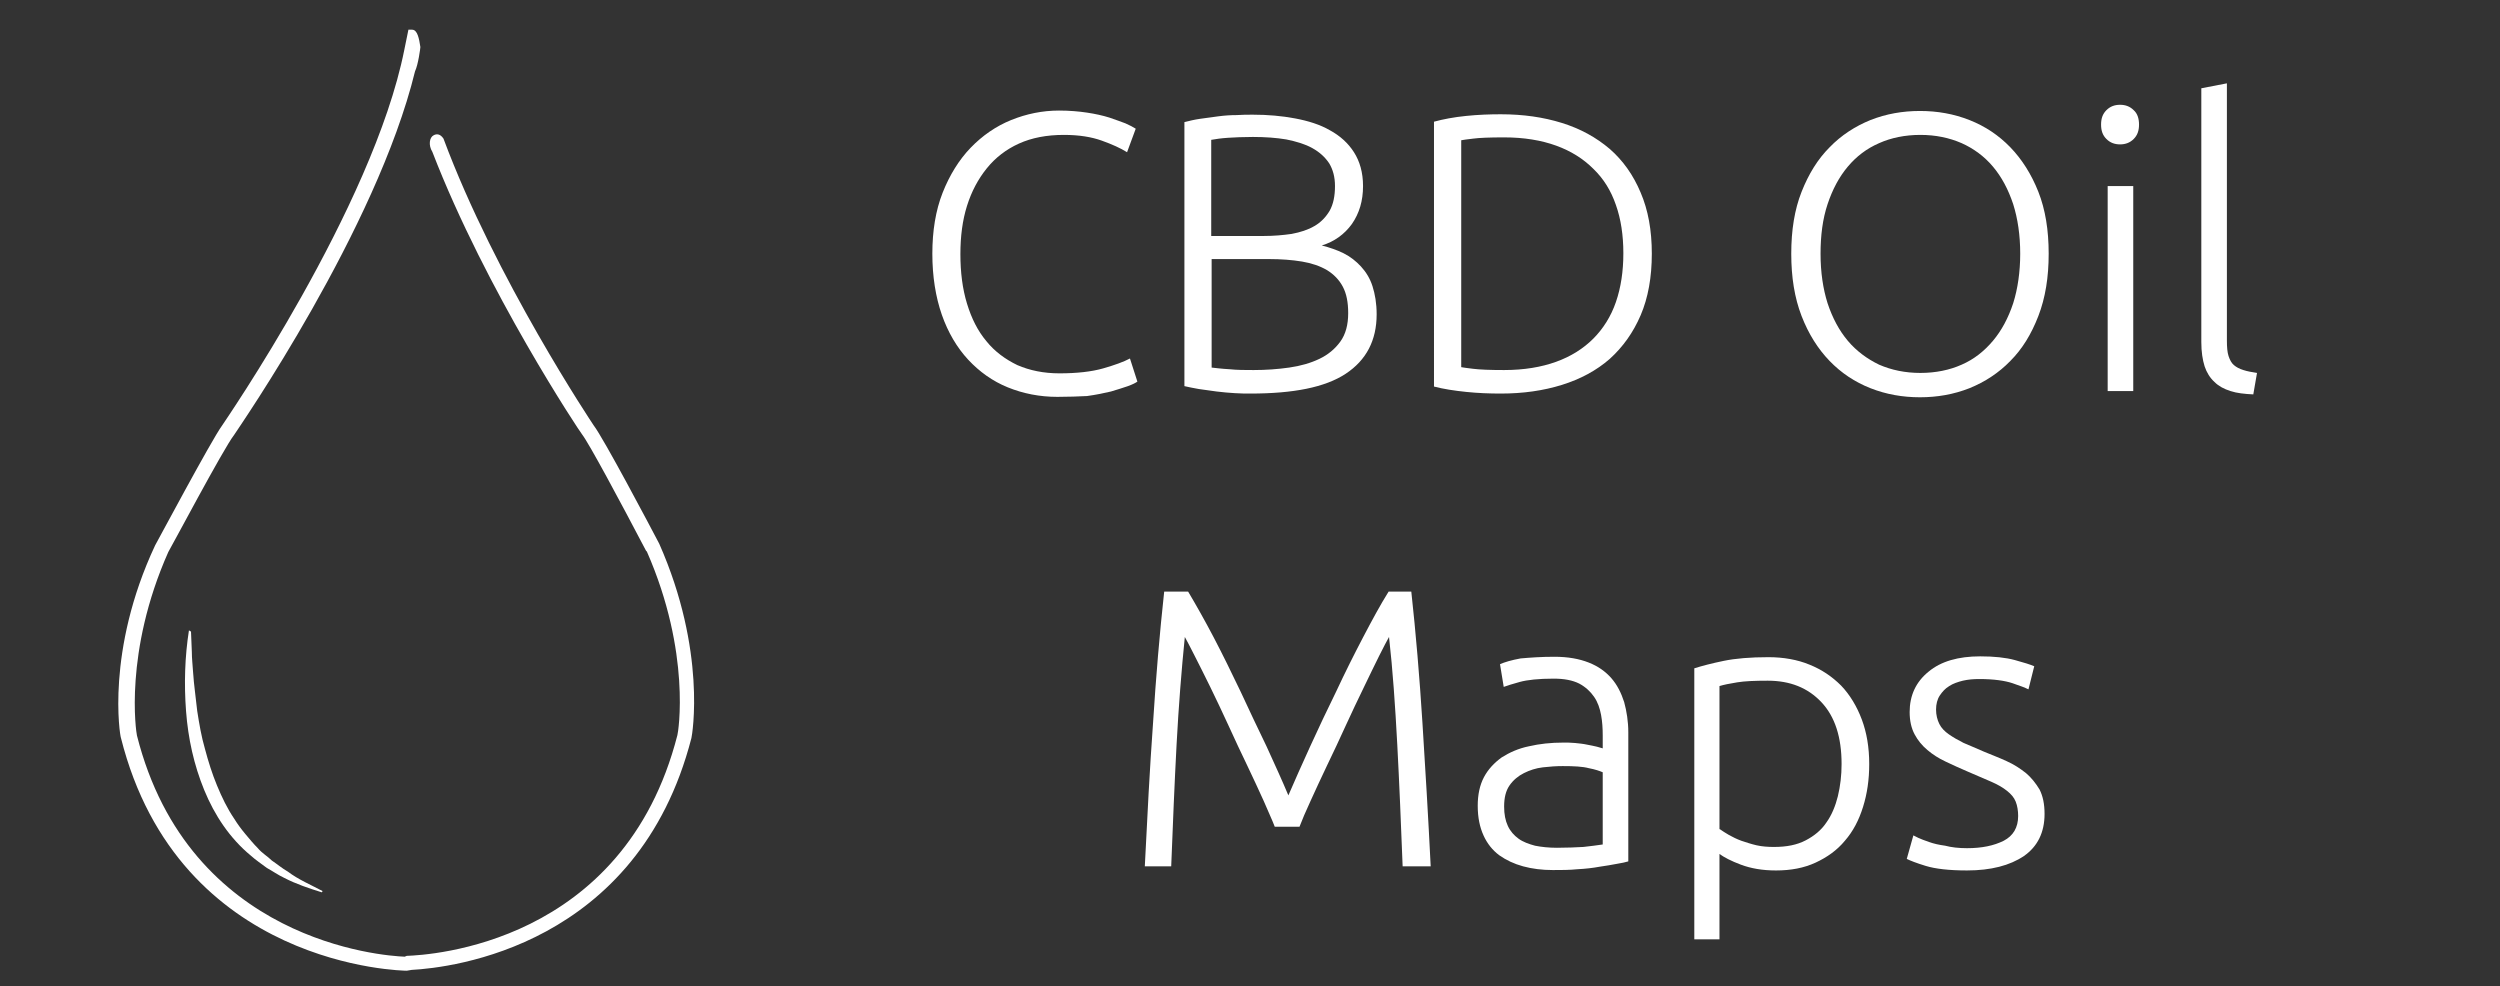 <?xml version="1.0" encoding="utf-8"?>
<!-- Generator: Adobe Illustrator 21.1.0, SVG Export Plug-In . SVG Version: 6.00 Build 0)  -->
<svg version="1.1" id="Layer_1" xmlns="http://www.w3.org/2000/svg" xmlns:xlink="http://www.w3.org/1999/xlink" x="0px" y="0px"
	 viewBox="0 0 606 239" style="enable-background:new 0 0 606 239;" xml:space="preserve">
<rect x="0" y="0" width="606" height="239" fill="#333333" stroke="none"/>
<style type="text/css">
	.st0{fill:#fff;}
	.st1{fill:#fff;}
</style>
<g>
	<path class="st0" d="M29.3,178.8c14,55.8,68.6,56.5,69.3,56.5l1.2-0.2c9.6-0.5,54.8-5.7,67.8-56.2c0.2-0.8,3.7-21.1-7.8-47.1
		c-2.2-4.2-13.5-25.6-15.9-28.7c-0.2-0.3-23.8-35.6-36.4-69.5c-0.8-1.2-1.7-1.2-2.4-0.8c-1,0.5-1.3,2.4-0.3,4
		c13,33.7,35.9,68.1,36.3,68.5c1.7,2.2,9.1,16,15.5,28.2l0.2,0.2c10.8,24.6,7.6,43.9,7.4,44.5c-13,50.8-60.2,53.3-65.6,53.5
		l-0.5,0.2c-5.4-0.2-52.3-3.7-64.9-53.6c-0.2-0.8-3.2-20.2,7.6-44.5c0.2-0.2,13.5-25.3,15.9-28.3c1.3-2,34.6-50.1,43.9-88.2l0,0
		c0.8-1.7,1.3-5.7,1.3-5.9c-0.3-2-0.7-4.2-2-4.2h-0.2h-0.7l-1,4.9c-7.6,38.1-43.9,90.6-44.2,91.1c-2.5,3.4-16,28.7-16.2,29
		C25.6,157.8,29.1,178.4,29.3,178.8L29.3,178.8z"/>
	<g>
		<path class="st0" d="M46.3,153.1l0.2,4.9c0,1.7,0.2,3.2,0.3,4.9c0.2,3.2,0.7,6.4,1,9.4c0.5,3.2,1,6.2,1.9,9.3
			c0.8,3,1.7,5.9,2.9,8.8c1.2,2.9,2.5,5.6,4.2,8.1c0.8,1.3,1.7,2.5,2.7,3.7c1,1.2,2,2.4,3,3.4c1,1.2,2.4,2,3.4,3
			c1.2,0.8,2.5,1.9,3.9,2.7c2.5,1.9,5.6,3.2,8.4,4.7l-0.2,0.3c-3.2-1-6.2-2-9.1-3.5c-1.5-0.7-2.9-1.7-4.2-2.4c-1.3-1-2.7-1.9-3.9-3
			c-5.1-4.2-8.8-9.8-11.3-15.9c-2.5-6.1-3.9-12.5-4.4-19.1c-0.5-6.6-0.3-13.2,0.7-19.6L46.3,153.1z"/>
	</g>
</g>
<g>
	<path class="st1" d="M256.3,96.2c-4.3,0-8.3-0.8-12-2.3c-3.7-1.5-6.9-3.8-9.6-6.7c-2.7-2.9-4.9-6.6-6.4-10.9
		C226.8,72,226,67,226,61.5s0.8-10.5,2.5-14.8c1.7-4.3,4-8,6.8-10.9c2.8-2.9,6.1-5.2,9.8-6.7c3.7-1.5,7.6-2.3,11.6-2.3
		c2.5,0,4.8,0.2,6.8,0.5c2,0.3,3.8,0.7,5.4,1.2c1.5,0.5,2.8,1,3.9,1.4c1.1,0.5,1.9,0.9,2.5,1.3l-2.1,5.7c-1.6-1-3.6-1.9-6.1-2.8
		c-2.5-0.9-5.5-1.4-9.2-1.4c-4.2,0-7.8,0.7-10.9,2.1c-3.1,1.4-5.7,3.4-7.8,6c-2.1,2.6-3.7,5.6-4.8,9.1c-1.1,3.5-1.6,7.4-1.6,11.7
		c0,4.4,0.5,8.4,1.6,12c1.1,3.6,2.6,6.6,4.7,9.1c2,2.5,4.6,4.4,7.5,5.8c3,1.3,6.4,2,10.2,2c4.2,0,7.8-0.4,10.6-1.2
		c2.8-0.8,5-1.6,6.5-2.4l1.8,5.6c-0.4,0.3-1.2,0.7-2.3,1.1c-1.1,0.4-2.5,0.8-4.1,1.3c-1.7,0.4-3.6,0.8-5.8,1.1
		C261.5,96.1,259,96.2,256.3,96.2z"/>
	<path class="st1" d="M303.1,95.4c-1.1,0-2.4,0-3.8-0.1c-1.4-0.1-2.9-0.2-4.4-0.4c-1.5-0.2-2.9-0.4-4.3-0.6
		c-1.3-0.2-2.5-0.5-3.5-0.7v-64c1.2-0.3,2.4-0.6,3.8-0.8c1.4-0.2,2.9-0.4,4.4-0.6c1.5-0.2,3-0.3,4.4-0.3c1.4-0.1,2.8-0.1,4-0.1
		c3.6,0,7,0.3,10.2,0.9c3.2,0.6,6.1,1.5,8.5,2.9c2.4,1.3,4.4,3.1,5.8,5.3c1.4,2.2,2.2,4.9,2.2,8.2c0,3.6-0.9,6.6-2.7,9.2
		c-1.8,2.5-4.3,4.3-7.3,5.2c1.9,0.5,3.7,1.1,5.3,1.9c1.6,0.8,3,1.9,4.2,3.2s2.2,2.9,2.8,4.8s1,4.1,1,6.8c0,6.3-2.5,11.1-7.5,14.4
		S313.5,95.4,303.1,95.4z M293.7,57.2h12.7c2.4,0,4.6-0.2,6.7-0.5c2.1-0.4,4-1,5.5-1.9c1.6-0.9,2.8-2.2,3.7-3.7
		c0.9-1.6,1.3-3.6,1.3-6c0-2.2-0.5-4-1.4-5.5c-1-1.5-2.3-2.7-4.1-3.7c-1.8-1-3.9-1.6-6.3-2.1c-2.4-0.4-5.1-0.6-8.1-0.6
		c-2.4,0-4.4,0.1-6,0.2c-1.6,0.1-3,0.3-4.1,0.5V57.2z M293.7,62.8v26.3c1,0.1,2.4,0.3,4.3,0.4c1.9,0.2,3.9,0.2,5.9,0.2
		c2.9,0,5.8-0.2,8.6-0.6c2.8-0.4,5.2-1.1,7.3-2.1c2.1-1,3.8-2.4,5.1-4.2c1.3-1.8,1.9-4.1,1.9-6.9c0-2.6-0.4-4.7-1.3-6.4
		c-0.9-1.7-2.2-3-3.8-4c-1.7-1-3.7-1.7-6.1-2.1c-2.4-0.4-5.1-0.6-8-0.6H293.7z"/>
	<path class="st1" d="M400.4,61.5c0,5.7-0.9,10.7-2.7,14.9c-1.8,4.2-4.3,7.7-7.5,10.6c-3.2,2.8-7.1,4.9-11.6,6.3
		c-4.5,1.4-9.4,2.1-14.8,2.1c-2.7,0-5.5-0.1-8.4-0.4c-2.9-0.3-5.5-0.7-7.8-1.3V29.5c2.2-0.6,4.8-1.1,7.8-1.4
		c2.9-0.3,5.8-0.4,8.4-0.4c5.4,0,10.3,0.7,14.8,2.1c4.5,1.4,8.3,3.5,11.6,6.3c3.2,2.8,5.7,6.3,7.5,10.6
		C399.5,50.9,400.4,55.8,400.4,61.5z M354.2,89c0.4,0.1,1.4,0.2,2.9,0.4c1.6,0.2,4.1,0.3,7.5,0.3c4.8,0,9-0.7,12.6-2
		c3.6-1.3,6.6-3.2,9-5.6c2.4-2.4,4.3-5.4,5.5-8.9c1.2-3.5,1.8-7.4,1.8-11.8c0-4.4-0.6-8.3-1.8-11.7c-1.2-3.5-3-6.4-5.5-8.8
		c-2.4-2.4-5.4-4.3-9-5.6c-3.6-1.3-7.8-2-12.6-2c-3.5,0-6,0.1-7.5,0.3c-1.6,0.2-2.5,0.3-2.9,0.4V89z"/>
	<path class="st1" d="M496.6,61.5c0,5.7-0.8,10.7-2.5,15.1c-1.7,4.4-3.9,8-6.8,10.9c-2.8,2.9-6.2,5.1-9.9,6.6
		c-3.8,1.5-7.8,2.2-12,2.2s-8.2-0.7-12-2.2c-3.8-1.5-7.1-3.7-9.9-6.6c-2.8-2.9-5.1-6.5-6.8-10.9c-1.7-4.4-2.5-9.4-2.5-15.1
		c0-5.7,0.8-10.7,2.5-15c1.7-4.3,3.9-7.9,6.8-10.8c2.8-2.9,6.2-5.1,9.9-6.6c3.8-1.5,7.8-2.2,12-2.2s8.2,0.7,12,2.2
		c3.8,1.5,7.1,3.7,9.9,6.6c2.8,2.9,5.1,6.5,6.8,10.8C495.8,50.8,496.6,55.8,496.6,61.5z M489.7,61.5c0-4.5-0.6-8.5-1.7-12
		c-1.2-3.6-2.8-6.6-4.9-9.1s-4.7-4.4-7.6-5.7c-3-1.3-6.3-2-10-2c-3.7,0-7.1,0.7-10,2c-3,1.3-5.5,3.2-7.6,5.7s-3.7,5.5-4.9,9.1
		c-1.2,3.6-1.7,7.6-1.7,12c0,4.5,0.6,8.5,1.7,12c1.2,3.6,2.8,6.6,4.9,9.1s4.7,4.4,7.6,5.8c3,1.3,6.3,2,10,2c3.7,0,7.1-0.7,10-2
		c3-1.3,5.5-3.3,7.6-5.8s3.7-5.5,4.9-9.1C489.1,70,489.7,65.9,489.7,61.5z"/>
	<path class="st1" d="M518.5,30.2c0,1.5-0.4,2.6-1.3,3.5c-0.9,0.9-2,1.3-3.3,1.3c-1.3,0-2.4-0.4-3.3-1.3c-0.9-0.9-1.3-2-1.3-3.5
		c0-1.5,0.4-2.6,1.3-3.5c0.9-0.9,2-1.3,3.3-1.3c1.3,0,2.4,0.4,3.3,1.3C518.1,27.5,518.5,28.7,518.5,30.2z M517.1,94.8h-6.2V45.1h6.2
		V94.8z"/>
	<path class="st1" d="M546.2,95.6c-2.1-0.1-4-0.3-5.5-0.8c-1.6-0.5-2.9-1.2-3.9-2.2c-1.1-1-1.9-2.3-2.4-3.8
		c-0.5-1.6-0.8-3.5-0.8-5.9V21.4l6.2-1.2v62.4c0,1.5,0.1,2.8,0.4,3.7c0.3,0.9,0.7,1.7,1.3,2.2c0.6,0.5,1.3,0.9,2.3,1.2
		c0.9,0.3,2,0.5,3.3,0.7L546.2,95.6z"/>
	<path class="st1" d="M309,200.4c-0.6-1.6-1.6-3.7-2.7-6.3c-1.2-2.6-2.5-5.5-4-8.6c-1.5-3.1-3-6.3-4.5-9.6c-1.5-3.3-3-6.4-4.4-9.3
		c-1.4-2.9-2.7-5.4-3.8-7.6c-1.1-2.2-1.9-3.7-2.4-4.6c-0.8,8-1.5,16.7-2,26.1c-0.5,9.4-0.9,19.2-1.3,29.5h-6.4
		c0.6-12.1,1.2-23.7,2-34.8c0.7-11.1,1.6-21.7,2.7-31.8h5.8c1.9,3.2,4,6.9,6.2,11.1c2.2,4.2,4.3,8.5,6.5,13.1
		c2.1,4.5,4.2,9,6.3,13.3c2,4.4,3.8,8.3,5.3,11.9c1.5-3.5,3.3-7.5,5.3-11.9c2-4.4,4.1-8.8,6.3-13.3c2.1-4.5,4.3-8.9,6.5-13.1
		c2.2-4.2,4.2-7.9,6.2-11.1h5.5c1.1,10.1,2,20.7,2.7,31.8c0.7,11.1,1.4,22.7,2,34.8H340c-0.4-10.3-0.8-20.1-1.3-29.5
		c-0.5-9.4-1.1-18.1-2-26.1c-0.5,0.9-1.3,2.4-2.4,4.6c-1.1,2.2-2.3,4.7-3.7,7.6c-1.4,2.9-2.9,6-4.4,9.3c-1.5,3.3-3,6.5-4.5,9.6
		c-1.5,3.1-2.8,6-4,8.6c-1.2,2.6-2.1,4.7-2.7,6.3H309z"/>
	<path class="st1" d="M376.8,159.2c3.3,0,6,0.5,8.3,1.4c2.3,0.9,4.1,2.2,5.5,3.8c1.4,1.6,2.4,3.6,3.1,5.8c0.6,2.2,1,4.7,1,7.3v31.3
		c-0.6,0.2-1.6,0.4-2.8,0.6c-1.2,0.2-2.6,0.5-4.2,0.7c-1.6,0.3-3.4,0.5-5.3,0.6c-2,0.2-4,0.2-6,0.2c-2.6,0-5-0.3-7.2-0.9
		c-2.2-0.6-4.1-1.5-5.8-2.7c-1.6-1.2-2.9-2.8-3.8-4.8c-0.9-2-1.4-4.3-1.4-7.2c0-2.7,0.5-5,1.5-6.9c1-1.9,2.5-3.5,4.3-4.8
		c1.9-1.2,4.1-2.2,6.6-2.7c2.6-0.6,5.3-0.9,8.4-0.9c0.9,0,1.8,0,2.8,0.1c1,0.1,2,0.2,2.9,0.4c0.9,0.2,1.7,0.3,2.4,0.5
		c0.7,0.2,1.1,0.3,1.4,0.4v-3.1c0-1.7-0.1-3.4-0.4-5c-0.3-1.6-0.8-3.1-1.7-4.4c-0.9-1.3-2.1-2.4-3.6-3.2c-1.6-0.8-3.6-1.2-6.2-1.2
		c-3.6,0-6.4,0.3-8.2,0.8c-1.8,0.5-3.1,0.9-3.9,1.2l-0.9-5.5c1.1-0.5,2.8-1,5-1.4C370.9,159.4,373.6,159.2,376.8,159.2z
		 M377.4,205.5c2.4,0,4.6-0.1,6.4-0.2c1.8-0.2,3.4-0.4,4.7-0.6v-17.5c-0.7-0.3-1.8-0.7-3.4-1c-1.5-0.4-3.6-0.5-6.3-0.5
		c-1.5,0-3.1,0.1-4.8,0.3c-1.7,0.2-3.2,0.7-4.6,1.4c-1.4,0.7-2.6,1.7-3.5,3c-0.9,1.3-1.3,3-1.3,5.1c0,1.9,0.3,3.4,0.9,4.7
		c0.6,1.3,1.5,2.3,2.6,3.1c1.1,0.8,2.5,1.3,4,1.7C373.6,205.3,375.4,205.5,377.4,205.5z"/>
	<path class="st1" d="M416.9,227.7h-6.2v-65.7c1.9-0.6,4.2-1.2,7.1-1.8c2.9-0.6,6.5-0.9,10.9-0.9c3.6,0,7,0.6,9.9,1.8
		c3,1.2,5.5,2.9,7.7,5.1c2.1,2.2,3.8,5,5,8.2c1.2,3.2,1.8,6.8,1.8,10.8c0,3.8-0.5,7.2-1.5,10.4c-1,3.2-2.4,5.9-4.4,8.2
		c-1.9,2.3-4.3,4-7.1,5.3c-2.8,1.3-6,1.9-9.6,1.9c-3.3,0-6.1-0.5-8.5-1.4c-2.4-0.9-4.1-1.8-5.2-2.6V227.7z M416.9,201
		c0.6,0.4,1.3,0.9,2.2,1.4c0.9,0.5,1.9,1,3,1.4c1.2,0.4,2.4,0.8,3.7,1.1s2.8,0.4,4.2,0.4c3.1,0,5.6-0.5,7.7-1.6
		c2.1-1.1,3.8-2.5,5-4.3c1.3-1.8,2.2-4,2.8-6.4c0.6-2.5,0.9-5.1,0.9-7.8c0-6.5-1.6-11.5-4.9-15c-3.3-3.5-7.6-5.2-13-5.2
		c-3.1,0-5.6,0.1-7.4,0.4c-1.9,0.3-3.3,0.6-4.3,0.9V201z"/>
	<path class="st1" d="M476.8,205.6c3.6,0,6.5-0.6,8.9-1.8c2.3-1.2,3.5-3.2,3.5-6c0-1.3-0.2-2.5-0.6-3.5c-0.4-1-1.1-1.8-2.1-2.6
		c-1-0.8-2.2-1.5-3.8-2.2c-1.6-0.7-3.5-1.5-5.8-2.5c-1.9-0.8-3.6-1.6-5.3-2.4c-1.7-0.8-3.1-1.7-4.4-2.8c-1.3-1.1-2.3-2.3-3.1-3.8
		c-0.8-1.5-1.2-3.3-1.2-5.4c0-4,1.5-7.3,4.6-9.8c3-2.5,7.2-3.7,12.5-3.7c3.4,0,6.2,0.3,8.4,0.9s3.8,1.1,4.7,1.5l-1.4,5.6
		c-0.8-0.4-2.1-0.9-3.9-1.5c-1.8-0.6-4.5-1-8-1c-1.4,0-2.7,0.1-4,0.4c-1.2,0.3-2.4,0.7-3.3,1.3c-1,0.6-1.7,1.4-2.3,2.3
		c-0.6,0.9-0.9,2.1-0.9,3.4c0,1.3,0.3,2.5,0.8,3.5c0.5,1,1.3,1.8,2.3,2.5c1,0.7,2.2,1.4,3.6,2.1c1.4,0.6,3.1,1.3,4.9,2.1
		c1.9,0.8,3.8,1.5,5.5,2.3c1.8,0.8,3.3,1.8,4.7,2.9c1.3,1.1,2.4,2.5,3.3,4c0.8,1.6,1.2,3.5,1.2,5.9c0,4.5-1.7,7.9-5,10.2
		c-3.4,2.3-8,3.5-13.8,3.5c-4.4,0-7.7-0.4-10-1.1c-2.3-0.7-3.8-1.3-4.6-1.7l1.6-5.7c0.2,0.1,0.6,0.3,1.2,0.6c0.6,0.3,1.5,0.6,2.6,1
		c1.1,0.4,2.4,0.7,3.9,0.9C473,205.4,474.8,205.6,476.8,205.6z"/>
</g>
</svg>

